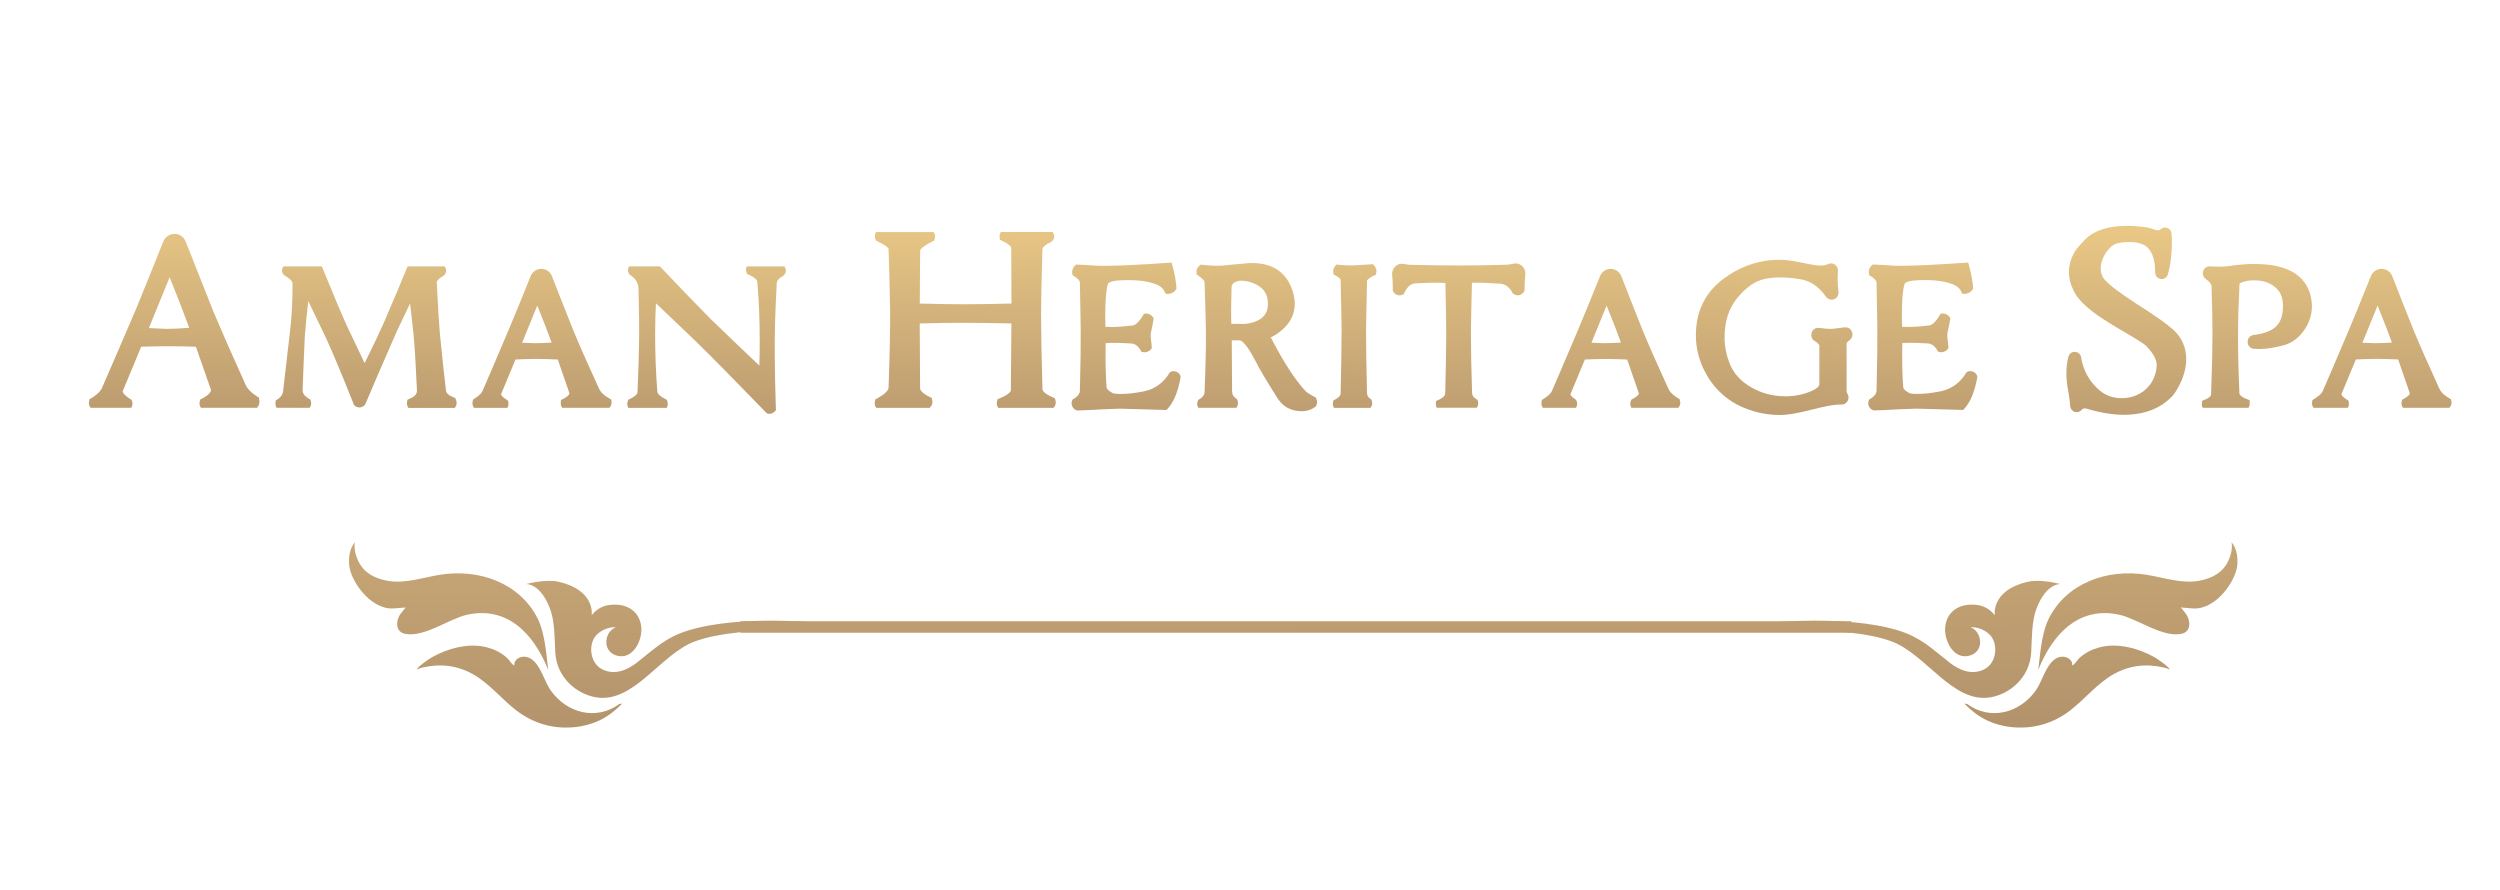 <?xml version="1.0" encoding="UTF-8"?>
<svg id="Layer_1" data-name="Layer 1" xmlns="http://www.w3.org/2000/svg" xmlns:xlink="http://www.w3.org/1999/xlink" viewBox="0 0 595.28 211.92">
  <defs>
    <style>
      .cls-1 {
        fill: url(#linear-gradient-12);
      }

      .cls-1, .cls-2, .cls-3, .cls-4, .cls-5, .cls-6, .cls-7, .cls-8, .cls-9, .cls-10, .cls-11, .cls-12, .cls-13, .cls-14, .cls-15, .cls-16, .cls-17, .cls-18, .cls-19, .cls-20, .cls-21, .cls-22, .cls-23 {
        stroke-width: 0px;
      }

      .cls-2 {
        fill: url(#linear-gradient);
      }

      .cls-3 {
        fill: url(#linear-gradient-6);
      }

      .cls-4 {
        fill: url(#linear-gradient-18);
      }

      .cls-4, .cls-8, .cls-11, .cls-14, .cls-18, .cls-20, .cls-23 {
        fill-rule: evenodd;
      }

      .cls-5 {
        fill: url(#linear-gradient-15);
      }

      .cls-6 {
        fill: url(#linear-gradient-11);
      }

      .cls-7 {
        fill: url(#linear-gradient-5);
      }

      .cls-24 {
        filter: url(#drop-shadow-3);
      }

      .cls-8 {
        fill: url(#linear-gradient-23);
      }

      .cls-9 {
        fill: url(#linear-gradient-13);
      }

      .cls-10 {
        fill: url(#linear-gradient-16);
      }

      .cls-11 {
        fill: url(#linear-gradient-17);
      }

      .cls-12 {
        fill: url(#linear-gradient-14);
      }

      .cls-13 {
        fill: url(#linear-gradient-2);
      }

      .cls-14 {
        fill: url(#linear-gradient-20);
      }

      .cls-15 {
        fill: url(#linear-gradient-7);
      }

      .cls-25 {
        filter: url(#drop-shadow-2);
      }

      .cls-16 {
        fill: url(#linear-gradient-3);
      }

      .cls-17 {
        fill: url(#linear-gradient-9);
      }

      .cls-18 {
        fill: url(#linear-gradient-19);
      }

      .cls-19 {
        fill: url(#linear-gradient-8);
      }

      .cls-20 {
        fill: url(#linear-gradient-22);
      }

      .cls-21 {
        fill: url(#linear-gradient-10);
      }

      .cls-22 {
        fill: url(#linear-gradient-4);
      }

      .cls-23 {
        fill: url(#linear-gradient-21);
      }
    </style>
    <filter id="drop-shadow-2" filterUnits="userSpaceOnUse">
      <feOffset dx="4.81" dy="4.81"/>
      <feGaussianBlur result="blur" stdDeviation="7.69"/>
      <feFlood flood-color="#010101" flood-opacity=".75"/>
      <feComposite in2="blur" operator="in"/>
      <feComposite in="SourceGraphic"/>
    </filter>
    <linearGradient id="linear-gradient" x1="501.14" y1="124.1" x2="501.75" y2="49.4" gradientUnits="userSpaceOnUse">
      <stop offset="0" stop-color="#a28263"/>
      <stop offset="1" stop-color="#e9c886"/>
    </linearGradient>
    <linearGradient id="linear-gradient-2" x1="417.26" y1="123.42" x2="417.86" y2="48.72" xlink:href="#linear-gradient"/>
    <linearGradient id="linear-gradient-3" x1="51.1" y1="120.44" x2="51.7" y2="45.74" xlink:href="#linear-gradient"/>
    <linearGradient id="linear-gradient-4" x1="36.45" y1="120.32" x2="37.06" y2="45.62" xlink:href="#linear-gradient"/>
    <linearGradient id="linear-gradient-5" x1="123.99" y1="121.03" x2="124.6" y2="46.33" xlink:href="#linear-gradient"/>
    <linearGradient id="linear-gradient-6" x1="532.22" y1="124.35" x2="532.83" y2="49.65" xlink:href="#linear-gradient"/>
    <linearGradient id="linear-gradient-7" x1="562.03" y1="124.59" x2="562.64" y2="49.89" xlink:href="#linear-gradient"/>
    <linearGradient id="linear-gradient-8" x1="378.48" y1="123.1" x2="379.09" y2="48.4" xlink:href="#linear-gradient"/>
    <linearGradient id="linear-gradient-9" x1="342.06" y1="122.8" x2="342.67" y2="48.1" xlink:href="#linear-gradient"/>
    <linearGradient id="linear-gradient-10" x1="317.28" y1="122.6" x2="317.89" y2="47.9" xlink:href="#linear-gradient"/>
    <linearGradient id="linear-gradient-11" x1="294.07" y1="122.41" x2="294.68" y2="47.71" xlink:href="#linear-gradient"/>
    <linearGradient id="linear-gradient-12" x1="452.67" y1="123.7" x2="453.28" y2="49" xlink:href="#linear-gradient"/>
    <linearGradient id="linear-gradient-13" x1="263" y1="122.16" x2="263.6" y2="47.46" xlink:href="#linear-gradient"/>
    <linearGradient id="linear-gradient-14" x1="82.1" y1="120.69" x2="82.71" y2="45.99" xlink:href="#linear-gradient"/>
    <linearGradient id="linear-gradient-15" x1="163" y1="121.35" x2="163.61" y2="46.65" xlink:href="#linear-gradient"/>
    <linearGradient id="linear-gradient-16" x1="224.65" y1="121.85" x2="225.25" y2="47.15" xlink:href="#linear-gradient"/>
    <filter id="drop-shadow-3" filterUnits="userSpaceOnUse">
      <feOffset dx="10.3" dy="10.3"/>
      <feGaussianBlur result="blur-2" stdDeviation="10.3"/>
      <feFlood flood-color="#010101" flood-opacity=".75"/>
      <feComposite in2="blur-2" operator="in"/>
      <feComposite in="SourceGraphic"/>
    </filter>
    <linearGradient id="linear-gradient-17" x1="482.12" y1="201.46" x2="481.21" y2="38.4" xlink:href="#linear-gradient"/>
    <linearGradient id="linear-gradient-18" x1="499.1" y1="201.37" x2="498.19" y2="38.3" xlink:href="#linear-gradient"/>
    <linearGradient id="linear-gradient-19" x1="439.4" y1="201.7" x2="438.49" y2="38.64" xlink:href="#linear-gradient"/>
    <linearGradient id="linear-gradient-20" x1="113.7" y1="203.52" x2="112.79" y2="40.46" xlink:href="#linear-gradient"/>
    <linearGradient id="linear-gradient-21" x1="96.91" y1="203.61" x2="96" y2="40.55" xlink:href="#linear-gradient"/>
    <linearGradient id="linear-gradient-22" x1="156.64" y1="203.28" x2="155.72" y2="40.22" xlink:href="#linear-gradient"/>
    <linearGradient id="linear-gradient-23" x1="298.6" y1="202.49" x2="297.69" y2="39.42" xlink:href="#linear-gradient"/>
  </defs>
  <g class="cls-25">
    <g>
      <path class="cls-2" d="m512.53,73.59c-1.31-1.22-4.14-3.22-8.65-6.09-3.86-2.49-6.41-4.42-7.58-5.76-.61-.7-.91-1.54-.91-2.56,0-1.33.43-2.61,1.32-3.91.84-1.22,1.75-1.95,2.7-2.15.9-.2,1.81-.3,2.71-.3,2.12,0,3.63.47,4.52,1.4,1.14,1.17,1.72,3.13,1.72,5.82,0,.81.57,1.47,1.35,1.58.78.11,1.49-.38,1.7-1.15.62-2.28.94-4.81.94-7.52,0-.77-.03-1.49-.09-2.15-.05-.6-.42-1.1-.96-1.33-.54-.22-1.15-.12-1.6.27-.31.27-.53.3-.68.3-.04,0-.3-.01-1.03-.25-.66-.22-1.16-.36-1.54-.44l-.1-.02c-1.66-.24-3.25-.36-4.73-.36-4.42,0-7.73,1.07-9.86,3.18-1.06,1.08-1.76,1.86-2.17,2.41-1.17,1.68-1.76,3.49-1.76,5.38,0,1.54.41,3.12,1.23,4.72.91,1.74,2.69,3.53,5.44,5.5,1.48,1.06,3.86,2.54,7.05,4.39,3.33,1.95,4.31,2.68,4.6,2.94,1.7,1.74,2.57,3.28,2.57,4.59,0,.41-.04.86-.12,1.29-.43,2.13-1.43,3.76-3.04,4.98-1.54,1.11-3.24,1.65-5.2,1.65s-3.68-.58-5.14-1.78c-2.03-1.7-3.43-3.84-4.15-6.36-.14-.51-.26-1.04-.34-1.56-.12-.74-.71-1.29-1.45-1.33-.74-.05-1.39.44-1.58,1.17-.34,1.3-.5,2.74-.48,4.26,0,1.06.16,2.46.5,4.28.21,1.14.35,2.21.41,3.19.04.64.46,1.19,1.06,1.39.59.2,1.23.02,1.65-.45.28-.33.52-.37.71-.37.12,0,.25,0,.38.03,3.27.99,6.29,1.49,8.97,1.49,4.85,0,8.73-1.49,11.53-4.44l.03-.03c.65-.74,1.29-1.78,1.95-3.19.89-1.9,1.34-3.79,1.34-5.61,0-2.81-1.08-5.21-3.21-7.12Z"/>
      <path class="cls-13" d="m434.43,73.13c-.88.11-1.87.24-2.99.37-.76.02-1.79-.05-3.06-.23h-.04c-.78-.11-1.51.34-1.77,1.11-.27.79.03,1.62.74,2.03.69.4,1.09.82,1.09,1.14v9.06c0,.56-.55,1.09-1.65,1.58-1.93.9-4.08,1.36-6.39,1.36-2.95,0-5.68-.7-8.1-2.09-2.6-1.47-4.32-3.39-5.27-5.84-.77-2-1.16-4.01-1.16-5.96,0-3.77.89-7.05,3.26-9.8,1.65-1.91,2.77-2.62,3.22-2.93,1.66-1.17,3.97-1.69,6.77-1.69,1.48,0,3.15.15,4.94.46,2.33.42,4.28,1.77,5.96,4.14.45.63,1.23.87,1.94.59.71-.28,1.14-1.02,1.03-1.79-.13-1.02-.2-2.06-.2-3.11,0-.61.03-1.21.08-1.77.06-.62-.22-1.22-.72-1.57-.49-.34-1.1-.38-1.63-.12-.48.24-1.09.36-1.82.36-.56,0-1.76-.12-4.3-.67-2.23-.49-3.99-.72-5.39-.72-4.9,0-9.44,1.55-13.51,4.61-4.28,3.25-6.46,7.74-6.46,13.36,0,2.92.68,5.77,2.04,8.49,2.12,4.13,5.31,7.1,9.49,8.82,2.67,1.12,5.56,1.68,8.58,1.68,1.71,0,4.16-.42,7.51-1.28,3.11-.8,5.33-1.21,6.6-1.21.13,0,.26,0,.38.01.63.04,1.2-.28,1.51-.82.33-.56.31-1.24-.03-1.79-.16-.26-.19-.39-.19-.39v-11.53c0-.11.15-.39.69-.79.63-.46.87-1.29.58-2.02-.28-.72-.98-1.14-1.73-1.04Z"/>
      <path class="cls-16" d="m50.8,92.28s-.1,0-.15,0h1.35c-.41-.01-.81-.02-1.2,0Z"/>
      <path class="cls-22" d="m56.92,90.26l-.12-.42-.37-.23c-.27-.17-.53-.35-.8-.55-.95-.71-1.6-1.46-1.96-2.25-3.32-7.35-5.9-13.21-7.66-17.41-2.76-6.92-4.97-12.52-6.58-16.64-.44-1.14-1.5-1.89-2.68-1.89h-.01c-1.18,0-2.24.73-2.69,1.87-2.61,6.56-4.78,11.93-6.43,15.94-3.75,8.74-6.49,15.11-8.17,18.94-.18.42-.67,1.12-1.94,2.01l-.18.12c-.12.07-.24.14-.37.22l-.38.22-.04.11-.16.11.09.09-.03.11c-.05.17-.08.34-.09.5,0,.44.14.86.42,1.18h9.68c.18-.27.28-.59.29-.92,0-.19-.02-.39-.09-.58l-.13-.39-.35-.22c-.19-.12-.36-.24-.53-.36-1.17-.85-1.23-1.33-1.23-1.41,0-.02,0-.06.02-.12l4.38-10.54c2.63-.08,4.77-.12,6.38-.12,1.7,0,3.93.04,6.64.12l3.57,10.19s.02.09.02.15c0,.47-.51,1.04-1.43,1.62-.19.12-.41.24-.66.37l-.47.24-.12.51c-.03.12-.04.24-.05.36,0,.41.12.8.36,1.11h7.56c.05,0,.11,0,.15,0,.38-.01.79,0,1.2,0h4.4c.39-.38.61-.91.61-1.45,0-.19-.03-.38-.09-.58Zm-22.09-16.76c-1.71-.06-3.11-.12-4.19-.19l4.94-12.1c1.89,4.66,3.45,8.69,4.67,12.04-2.2.17-4.02.25-5.41.25Z"/>
      <path class="cls-7" d="m140.76,90.34l-.54-.31c-.29-.16-.52-.31-.72-.44-.83-.58-1.4-1.21-1.7-1.91-2.68-5.85-4.74-10.53-6.12-13.89-2.1-5.26-3.79-9.56-5.04-12.79-.42-1.09-1.42-1.8-2.54-1.8-1.12,0-2.14.69-2.57,1.77-2.01,5.02-3.7,9.14-5,12.24-2.97,7.01-5.14,12.1-6.46,15.11-.19.42-.63.88-1.27,1.35-.12.09-.24.17-.38.26l-.05.04s-.08.05-.11.08l-.43.29-.1.43c-.03.14-.05.28-.05.42,0,.41.14.8.39,1.11h7.93c.17-.28.27-.59.27-.93,0-.09,0-.18-.02-.27l-.08-.51-.43-.28c-.24-.16-.43-.29-.58-.41-.45-.36-.64-.65-.67-.81l3.45-8.3c2.02-.09,3.66-.14,4.89-.14,1.32,0,3.06.05,5.18.14l2.79,8.09h0c-.06.25-.35.56-.8.88-.19.13-.42.27-.68.41l-.55.26-.05.62v.18c-.01.39.12.76.34,1.06h11.24c.32-.32.51-.76.51-1.24l-.04-.72Zm-18.26-13.43c-1.18-.04-2.18-.07-2.99-.11l3.61-8.85c1.37,3.37,2.52,6.32,3.42,8.81-1.63.1-2.98.15-4.04.15Z"/>
      <path class="cls-3" d="m545.57,66.63c-.86-5.7-5.43-8.59-13.6-8.59-1.83,0-3.8.16-5.84.48-1.3.18-2.88.22-4.7.09-.72-.04-1.36.38-1.61,1.06-.26.7-.03,1.47.57,1.92,1.23.9,1.39,1.46,1.39,1.65.15,4.8.23,8.6.23,11.29,0,3.6-.11,8.47-.33,14.49,0,.15-.01.55-.77,1-.2.12-.44.23-.71.34l-.64.26-.08.68c0,.06-.01.12-.01.18,0,.29.07.56.2.81h10.9c.19-.29.31-.63.31-.98l-.03-.84-.71-.27c-.14-.05-.27-.1-.37-.15-.14-.07-.27-.13-.39-.2-.6-.33-.95-.68-.96-.96-.25-6.06-.36-10.89-.33-14.37,0-2.8.12-6.77.36-11.83.11-.07.33-.2.76-.35.75-.26,1.65-.4,2.66-.4,1.9,0,3.49.45,4.72,1.36,1.51,1.07,2.23,2.66,2.2,4.83-.03,2.41-.67,4.06-1.98,5.08-1.05.87-2.73,1.45-5.01,1.74-.84.11-1.44.81-1.42,1.68.02.86.64,1.54,1.48,1.61.39.03.81.05,1.24.05,1.76,0,3.75-.31,5.93-.91,1.83-.5,3.42-1.66,4.72-3.45,1.29-1.78,1.94-3.76,1.94-5.89,0-.48-.04-.96-.13-1.43Z"/>
      <path class="cls-15" d="m578.89,90.82h0s-.08-.56-.08-.56l-.48-.28c-.26-.15-.48-.29-.66-.42-.81-.57-1.37-1.2-1.67-1.89-2.68-5.85-4.74-10.53-6.12-13.89-2.09-5.25-3.79-9.54-5.04-12.78-.42-1.09-1.42-1.8-2.55-1.8h-.02c-1.12,0-2.13.7-2.56,1.78-2.02,5.03-3.7,9.14-4.99,12.23-2.97,7.02-5.15,12.11-6.46,15.11-.2.44-.67.93-1.36,1.41-.1.07-.19.13-.29.2l-.05.04c-.07.05-.14.09-.21.14l-.55.36-.07.51c-.01.08-.02.17-.02.25,0,.39.13.75.36,1.06h8.16c.17-.27.27-.59.27-.92,0-.09,0-.18-.02-.26l-.08-.52-.44-.28c-.24-.15-.43-.29-.58-.41-.55-.44-.66-.72-.68-.82l3.45-8.3c2.02-.09,3.66-.14,4.89-.14,1.32,0,3.06.05,5.18.14l2.79,8.09h0c-.06.25-.33.55-.77.86-.18.12-.38.25-.61.38l-.48.26-.1.54c-.02.11-.03.21-.03.32,0,.39.13.76.36,1.06h11.04c.32-.32.51-.77.51-1.23,0-.08,0-.16-.02-.24Zm-18.19-13.91c-1.18-.04-2.18-.07-2.99-.11l3.61-8.85c1.37,3.37,2.52,6.32,3.42,8.81-1.63.1-2.98.15-4.04.15Z"/>
      <path class="cls-19" d="m395.23,90.69l-.11-.48-.42-.25c-.22-.13-.43-.26-.6-.38-.81-.57-1.37-1.2-1.67-1.89-2.68-5.84-4.74-10.52-6.12-13.89-2.09-5.25-3.79-9.55-5.04-12.79-.42-1.09-1.42-1.79-2.54-1.8h-.02c-1.12,0-2.12.69-2.55,1.77-2.01,5.01-3.69,9.14-5,12.25-2.97,7.02-5.15,12.11-6.46,15.11-.2.43-.66.92-1.31,1.38l-1.02.68-.1.43c-.03.14-.05.28-.05.41,0,.39.13.75.36,1.06h7.87c.17-.28.28-.59.28-.93,0-.22-.04-.44-.12-.64l-.13-.33-.29-.2c-.15-.1-.29-.21-.42-.31-.44-.36-.62-.64-.65-.79l3.45-8.3c2.02-.09,3.66-.14,4.89-.14,1.32,0,3.06.05,5.19.14l2.79,8.09h0c-.06.27-.39.61-.9.94-.16.11-.34.21-.53.32l-.38.2-.15.4c-.07.2-.11.4-.11.61,0,.33.1.65.27.93h11.17c.31-.32.49-.75.49-1.21,0-.13-.01-.26-.05-.39Zm-18.11-13.78c-1.18-.04-2.18-.07-2.99-.11l3.61-8.85c1.37,3.37,2.52,6.32,3.42,8.81-1.63.1-2.98.15-4.04.15Z"/>
      <path class="cls-17" d="m355.66,57.97h0c-.72.16-1.36.24-1.92.26-4.02.12-7.81.17-11.26.17-3.87,0-7.88-.06-11.91-.17-.41-.07-.79-.13-1.12-.2-.72-.14-1.45.06-2,.57-.56.52-.85,1.29-.77,2.07.09.8.14,1.75.15,2.82v.15c0,.16,0,.31,0,.48v.32l.17.27c.41.67,1.23.99,1.99.71l.44-.16.2-.43c.1-.21.2-.4.31-.58.65-1.07,1.42-1.58,2.48-1.6,2.46-.14,4.78-.17,6.93-.1.14,5.24.2,9.27.2,11.98,0,3.4-.08,8.2-.23,14.27,0,.31-.1.73-.85,1.2-.07.04-.14.09-.22.13l-.08.05c-.1.07-.24.14-.41.21l-.64.29-.03.65v.12c0,.29.07.57.2.83h9.54c.22-.3.34-.66.34-1.03,0-.12-.01-.24-.04-.35l-.1-.49-.42-.26c-.17-.1-.31-.21-.41-.31-.32-.31-.47-.69-.49-1.19-.18-5.7-.28-10.44-.28-14.07.03-2.96.11-7.02.25-12.08,1.65-.03,3.76.04,6.31.21h.08c1.25,0,2.22.57,3.03,1.79.01.02.02.03.03.05.04.07.08.14.12.21l.15.26.18.14c.3.23.65.35,1.01.35.63,0,1.2-.36,1.5-.93l.12-.24v-.27c0-.18,0-.36,0-.54.02-1.07.08-2.05.18-2.9.09-.8-.2-1.59-.78-2.12-.56-.51-1.29-.71-2.01-.55Z"/>
      <path class="cls-21" d="m322.14,58.1l-4.27.26c-.86.05-1.86.04-2.97-.05h-.17c-.23-.03-.46-.05-.7-.07l-.63-.07-.39.5c-.23.31-.36.69-.36,1.07,0,.06,0,.13.01.17l.06.61.53.29c.24.13.45.26.63.39.33.25.53.49.53.66.12,5.02.2,8.99.23,11.8,0,3.63-.08,8.73-.23,15.19,0,.27-.08.63-.66,1.06-.13.09-.24.17-.36.23l-.05.03c-.05.03-.11.06-.19.11l-.47.26-.1.53c-.02.11-.03.22-.03.33,0,.32.1.63.26.9h8.72c.25-.31.4-.7.4-1.11,0-.15-.02-.29-.06-.44l-.1-.4-.34-.24c-.13-.09-.24-.19-.32-.28-.28-.3-.41-.66-.42-1.14-.15-6.26-.23-11.26-.23-14.84.09-5.46.17-9.42.23-11.75,0-.17.25-.5.9-.9.12-.07.25-.15.39-.22.09-.05.19-.1.29-.14l.54-.25.1-.59c.02-.1.03-.2.03-.3,0-.42-.15-.83-.43-1.15l-.37-.42Z"/>
      <path class="cls-6" d="m308.64,90.18l-.17-.37-.37-.17c-.15-.07-.32-.16-.51-.27-.4-.23-.87-.53-1.4-.91-2.57-2.73-5.4-7.08-8.41-12.94.87-.38,1.76-.97,2.65-1.75,2.03-1.71,3.06-3.83,3.06-6.28,0-.78-.11-1.57-.32-2.33-1.24-4.79-4.62-7.33-9.78-7.33-.33,0-.69,0-1.09.03-.16,0-.4.02-.66.08-.3.01-1,.06-2.97.25h-.04c-1.56.21-2.87.3-3.9.27-.65,0-1.47-.05-2.44-.14-.23-.02-.47-.05-.72-.07l-.46-.05-.36.29c-.42.33-.66.83-.66,1.37,0,.05,0,.1,0,.15l.04.51.43.31c.11.08.22.16.36.27.09.07.18.14.26.21.61.51.83.9.83,1.08v.05c.09,2.33.2,6.13.33,11.59.03,3.49-.08,8.38-.33,14.55,0,.31-.09.79-.74,1.32-.14.12-.29.22-.44.32l-.36.22-.13.41c-.05.17-.08.35-.08.52,0,.33.1.65.27.92h9.04c.25-.31.4-.69.4-1.1,0-.22-.04-.44-.12-.64l-.12-.32-.28-.2c-.1-.07-.2-.16-.3-.25-.39-.38-.58-.82-.58-1.39l-.08-12.17h1.95s1.15.05,3.48,4.53c1.25,2.44,3.08,5.53,5.42,9.17.65,1.05,1.45,1.84,2.42,2.37.98.54,2.12.81,3.41.81.89,0,1.71-.19,2.44-.56.14-.07.28-.16.42-.25.09-.06.18-.12.28-.19l.24-.18.12-.27c.1-.23.15-.47.15-.71,0-.26-.06-.52-.17-.76Zm-16.68-17.89c-.23.03-1.01.06-3.58.01-.07-1.97-.05-4.86.05-8.62,0-.6.25-.99.82-1.3.6-.3,1.26-.41,2.06-.33,1.1.09,2.16.42,3.17.98,1.68.93,2.53,2.26,2.6,4.07.1,1.89-.33,4.49-5.12,5.19Z"/>
      <path class="cls-1" d="m464.39,83.54c-.37,0-.7.12-.98.32-.11.19-.23.38-.37.59h0c-.09.14-.19.27-.29.41,0,.01-.02.03-.03.04-1.4,1.84-3.17,2.97-5.42,3.46-2.07.42-3.97.63-5.64.63-1.37,0-1.77-.18-1.85-.22-.89-.46-1.41-.96-1.44-1.37-.21-2.55-.29-6.08-.22-10.51,1.46-.12,3.36-.09,5.67.06h.05s.05,0,.05,0c.58,0,1.07.13,1.5.42.28.19.54.45.77.78h0c.15.2.28.42.4.66l.05.1c.24.1.49.15.77.15.74,0,1.38-.4,1.73-.99l-.08-.98s0,0,0,0l-.05-.55h-.02c0-.07-.01-.13-.02-.19-.03-.24-.05-.46-.07-.67-.03-.42-.04-.81-.01-1.13.08-.33.17-.73.26-1.2.05-.24.1-.48.15-.75h0s.09-.49.09-.49c0-.02,0-.05.01-.08l.19-1.03c-.32-.69-1.02-1.16-1.82-1.16-.18,0-.34.03-.51.07l-.18.31c-.17.28-.33.54-.5.78h0s-.05.07-.05.07c-.26.37-.52.67-.77.92-.46.45-.89.69-1.27.7h-.1c-1.79.23-3.47.35-5,.35-.47,0-.9-.01-1.29-.04-.11-3.87-.01-6.8.28-8.75.16-1.2.37-1.56.43-1.64.17-.16.7-.5,2.18-.64,3.82-.27,6.9.03,9.16.9.18.07.34.15.5.23.6.3,1.05.69,1.36,1.18h0c.08.14.16.28.22.43l.15.37c.18.05.38.08.58.08.9,0,1.67-.52,2.06-1.26l-.06-.74-.04-.53h-.02c-.05-.44-.12-.9-.2-1.37-.15-.83-.35-1.72-.61-2.67l-.25-.89-.92.06c-6.78.48-11.97.72-15.42.72-.92,0-1.66-.03-2.2-.09h-.06c-.47-.03-1.02-.07-1.63-.1-.26-.01-.53-.03-.82-.04h0s-.55-.03-.55-.03c-.02,0-.03,0-.05,0l-1.05-.05c-.58.38-.97,1.04-.97,1.79,0,.3.06.58.17.84l.48.25c.08.05.15.1.22.15h0c.3.22.64.51.83.85.09.16.15.32.15.49.06,2.18.12,5.8.19,10.76.03,3.57-.03,8.57-.19,14.86,0,.3-.07.72-.49,1.2-.13.15-.29.3-.49.46-.15.12-.33.23-.52.35l-.26.15c-.13.26-.22.54-.22.85,0,.44.16.84.41,1.15.23.28.53.49.88.6l1.13-.04h0s.12,0,.12,0l2.2-.09c1.37-.1,3.65-.2,6.76-.3l10.55.3.54.03.36-.4s.05-.06.08-.09c1.2-1.36,2.08-3.35,2.68-6.05,0-.04.02-.08.03-.12h.01s.09-.48.09-.48c0,0,0,0,0-.01l.15-.77c-.17-.76-.84-1.33-1.65-1.33Z"/>
      <path class="cls-9" d="m274.7,83.55c-.37,0-.7.12-.98.32-.11.19-.23.38-.37.59h0c-.09.14-.19.27-.29.41,0,.01-.02.03-.03.04-1.4,1.84-3.17,2.97-5.42,3.46-2.07.42-3.97.63-5.64.63-1.37,0-1.77-.18-1.85-.22-.89-.46-1.41-.96-1.44-1.37-.21-2.55-.29-6.08-.22-10.51,1.46-.12,3.36-.09,5.67.06h.05s.05,0,.05,0c.58,0,1.07.13,1.5.42.28.19.54.45.77.78h0c.15.2.28.42.4.66l.05.1c.24.1.49.15.77.15.74,0,1.38-.4,1.73-.99l-.08-.98s0,0,0,0l-.05-.55h-.02c0-.07-.01-.13-.02-.19-.03-.24-.05-.46-.07-.67-.03-.42-.04-.81-.01-1.13.08-.33.17-.73.26-1.2.05-.24.1-.48.15-.75h0s.09-.49.09-.49c0-.02,0-.05.01-.08l.19-1.03c-.32-.69-1.02-1.16-1.82-1.16-.18,0-.34.03-.51.07l-.18.31c-.17.28-.33.54-.5.78h0s-.05.07-.05.07c-.26.37-.52.67-.77.92-.46.45-.89.69-1.27.7h-.1c-1.79.23-3.47.35-5,.35-.47,0-.9-.01-1.29-.04-.11-3.87-.01-6.8.28-8.75.16-1.2.37-1.56.43-1.64.17-.16.7-.5,2.18-.64,3.82-.27,6.9.03,9.16.9.18.07.34.15.5.23.6.3,1.05.69,1.36,1.18h0c.08.14.16.28.22.43l.15.37c.19.05.38.08.58.08.9,0,1.67-.52,2.06-1.26l-.06-.74-.04-.53h-.02c-.05-.44-.12-.9-.2-1.37-.15-.83-.35-1.72-.61-2.67l-.25-.89-.92.06c-6.78.48-11.97.72-15.42.72-.92,0-1.66-.03-2.2-.09h-.06c-.47-.03-1.02-.07-1.63-.1-.26-.01-.53-.03-.82-.04h0s-.55-.03-.55-.03c-.02,0-.03,0-.05,0l-1.05-.05c-.58.38-.97,1.04-.97,1.79,0,.3.06.58.17.84l.48.25c.08.05.15.1.22.15h0c.3.22.64.51.83.85.09.16.15.32.15.49.06,2.18.12,5.8.19,10.76.03,3.57-.03,8.57-.19,14.86,0,.3-.07.72-.49,1.2-.13.15-.29.3-.49.46-.15.12-.33.23-.52.35l-.26.15c-.13.26-.22.54-.22.85,0,.43.15.83.4,1.14.23.28.53.5.89.61l1.13-.04h0s.12,0,.12,0l2.2-.09c1.37-.1,3.65-.2,6.76-.3l10.55.3.54.03.36-.4s.06-.07.08-.1c1.19-1.36,2.07-3.35,2.67-6.04,0-.04.02-.08.03-.12h.01s.09-.48.09-.48c0,0,0,0,0-.01l.15-.77c-.17-.76-.84-1.33-1.65-1.33Z"/>
      <path class="cls-12" d="m103.59,89.96l-.53-.22c-.16-.07-.32-.14-.46-.21-1.15-.59-1.2-1.18-1.22-1.37v-.04c-.36-2.83-.86-7.52-1.49-13.94-.22-2.83-.45-6.8-.7-11.82-.02-.2.28-.73,1.5-1.45.59-.35.86-1.05.67-1.72-.06-.22-.17-.41-.3-.57h-8.82l-.09.23c-1.11,2.74-3,7.23-5.62,13.33-1.08,2.39-2.59,5.57-4.51,9.48-1.05-2.17-2.46-5.12-4.25-8.93-1.48-3.3-3.45-7.97-5.85-13.88l-.09-.23h-9.14c-.13.15-.23.33-.28.53-.19.66.08,1.37.67,1.72,1.71,1.01,1.76,1.62,1.76,1.73v.03s0,.04,0,.04c.03,4.38-.2,8.5-.69,12.28-.39,3.22-.9,7.7-1.54,13.34-.06.62-.33,1.13-.82,1.58-.07.06-.13.12-.21.18-.1.07-.2.15-.3.22l-.44.29-.06.53c-.04.33.01.66.15.96.04.09.1.17.15.25h7.85c.23-.3.36-.68.36-1.07,0-.13-.02-.26-.05-.4l-.11-.47-.41-.25c-.19-.12-.37-.24-.53-.37-.88-.69-.96-1.25-.94-1.62.08-2.61.26-6.98.53-12.94.16-2.14.44-4.92.82-8.3,1.12,2.29,2.53,5.21,4.2,8.74,1.68,3.68,3.82,8.8,6.38,15.22l.31.79.21.18c.3.26.69.4,1.08.4.46,0,.9-.19,1.22-.53l.14-.15.24-.57c1.6-3.82,4.11-9.61,7.44-17.19.78-1.67,1.79-3.79,3.02-6.32.23,1.99.5,4.45.83,7.41.29,3.19.56,7.67.81,13.3.02.44-.07,1.02-1.01,1.6-.2.12-.42.24-.67.34l-.58.25-.1.62c-.02.09-.02.19-.02.29,0,.38.13.75.36,1.06h11c.05-.05.1-.1.14-.16.37-.51.43-1.19.17-1.77l-.18-.4Z"/>
      <path class="cls-5" d="m181.93,58.62h-8.93l-.03.08c-.09.22-.14.45-.14.69,0,.18.03.36.09.54l.15.48.46.21c.25.11.45.21.62.31l.04.02c.48.27,1.3.79,1.32,1.33v.06c.39,4.2.58,8.94.58,14.09,0,1.94-.03,3.88-.09,5.81-2.73-2.57-6.57-6.25-11.47-10.97-2.97-2.98-7.07-7.24-12.2-12.65h-7.31c-.1.13-.18.29-.23.45-.2.65.03,1.33.59,1.7.17.11.33.23.46.34.9.78,1.35,1.68,1.38,2.76.15,5.38.2,9.67.14,12.75-.03,2.9-.16,6.95-.37,12.02-.02.32-.45.76-1.16,1.19-.19.11-.4.23-.62.33l-.44.22-.14.47c-.05.17-.08.35-.08.52,0,.33.09.65.26.93h9.13c.17-.27.26-.59.26-.93,0-.19-.03-.37-.09-.56l-.15-.44-.41-.21c-.12-.06-.23-.12-.34-.19l-.04-.02s-.09-.05-.14-.08l-.09-.05c-.82-.49-1.24-.98-1.24-1.46v-.09c-.34-4.26-.51-8.76-.51-13.38,0-2.64.06-5.15.18-7.49,2.27,2.15,5.42,5.16,9.42,8.98,3.91,3.83,9.19,9.18,15.72,15.92.18.18.35.36.53.55l.78.79.38.06c.07,0,.14.02.21.02.45,0,.88-.18,1.2-.51l.34-.35-.02-.55-.03-.81c-.25-8.19-.31-14.74-.16-19.47.06-2.23.19-5.4.4-9.42.03-.59.5-1.16,1.41-1.68.61-.35.89-1.07.69-1.75-.06-.21-.17-.39-.3-.54Z"/>
      <path class="cls-10" d="m246.37,90l-.51-.21c-.25-.1-.44-.19-.62-.28-.03-.02-.06-.03-.08-.04-1.1-.54-1.74-1.13-1.75-1.62-.22-7.73-.33-13.88-.33-18.26.03-3.62.14-8.67.32-14.98.03-.55.72-1.18,1.95-1.76.65-.31.99-1.04.81-1.74-.07-.26-.2-.49-.37-.67h-12.27c-.21.29-.32.64-.32,1.01,0,.07,0,.13.01.2l.07.65.59.27c.29.13.54.26.76.38.86.49,1.36.98,1.36,1.37l.04,13.15c-4.86.11-8.77.17-11.64.17-2.33,0-5.76-.06-10.19-.17l.09-12.71c.03-.08.3-.66,2.22-1.71.22-.12.45-.24.69-.36l.44-.22.14-.48c.05-.17.07-.33.07-.49,0-.35-.11-.7-.3-.99l-.04-.06h-13.71l-.04.06c-.17.28-.26.6-.26.92,0,.19.03.39.1.58l.16.46.44.2c.23.11.45.22.67.34.1.05.19.1.3.16,1.43.8,1.6,1.24,1.6,1.24h0s0,.05,0,.05c.12,2.96.25,7.89.37,14.65.03,4.41-.09,10.59-.37,18.35v.04c0,.27-.2,1.02-2.04,2.16-.21.13-.43.26-.66.38l-.44.24-.12.49c-.13.55,0,1.12.34,1.53h12.66l.05-.05.08-.05.11-.12c.41-.43.56-1.05.41-1.64l-.13-.52-.49-.23c-.17-.08-.32-.16-.48-.24-.03-.01-.05-.03-.08-.04l-.1-.06c-1.02-.59-1.58-1.19-1.6-1.66l-.09-15.49c4.08-.1,7.36-.15,9.78-.15,3.28,0,7.34.05,12.05.15l-.13,15.91c0,.33-.49.92-1.85,1.57-.24.12-.5.23-.78.34l-.56.23-.13.59c-.03.12-.04.25-.04.37,0,.4.13.78.37,1.09h13.15l.07-.08c.3-.32.46-.75.46-1.19,0-.17-.02-.33-.07-.5l-.15-.53Z"/>
    </g>
  </g>
  <g class="cls-24">
    <g>
      <g>
        <path class="cls-11" d="m457.44,157.25c1.55,1.59,3.41,3.05,5.42,4,1.74.82,3.67,1.34,5.58,1.56,5.15.6,10.08-.77,14.17-3.93,3.63-2.8,6.42-6.45,10.47-8.71,2.64-1.47,5.67-2.19,8.7-1.99,1.01.07,2.06.21,3.05.44.32.07.63.16.94.26.16.05.51.34.49.16-.06-.54-2.9-2.49-3.5-2.82-3.73-2.12-8.81-3.52-13.06-2.4-1.83.48-3.35,1.22-4.78,2.47-.57.49-1.07,1.44-1.68,1.82-.2.13-.11-.47-.2-.69-.16-.42-.46-.74-.85-.98-1.07-.64-2.37-.42-3.31.31-2.15,1.65-2.9,5.17-4.45,7.37-3.78,5.34-10.82,7.27-16.35,3.19"/>
        <path class="cls-4" d="m475.01,149.25c3.66-9.14,10.1-15.25,19.42-13.15,4.12.92,10.29,5.49,14.74,4.51,2.22-.49,2.19-2.97,1.14-4.59-.26-.41-1.34-1.68-1.34-1.68,0,0,2.5.24,3.15.25,5.41.11,10.01-6.68,10.31-10.37.31-3.86-1.39-5.39-1.39-5.39,0,0,.5,1.77-.77,4.44-1.34,2.81-3.79,4.11-6.88,4.71-4.11.79-8.59-.79-12.62-1.43-9.39-1.51-19.03,2.07-23.2,10.39-1.95,3.89-2.15,9.71-2.55,12.31h0Z"/>
        <path class="cls-18" d="m397.75,139.52c6.7-.23,9.61-.69,20.77-.03,6.41.38,15.71.68,21.76,3,8.07,3.09,14.4,14.71,23.31,13.26,4.64-.75,9.42-4.68,9.76-10.68.19-3.3.08-7.42,1.3-10.56,2.32-5.98,5.64-5.74,5.64-5.74,0,0-4.62-1.27-7.76-.54-8.83,2.03-7.85,7.99-7.85,7.99,0,0-1.31-2-3.91-2.42-3.89-.64-7.42,1.03-7.89,5.13-.37,3.21,2.05,8.15,6.02,6.82,1.76-.59,2.35-2.07,2.29-3.27-.12-2.7-2.25-3.41-2.25-3.41,0,0,2.27-.28,4.38,1.61,2.28,2.03,1.96,6.87-1.18,8.41-2.91,1.43-5.86.24-8.28-1.66-4.23-3.33-6.83-5.98-12.15-7.61-12.98-3.96-33.53-2.04-43.97-.3h0Z"/>
      </g>
      <g>
        <path class="cls-14" d="m137.84,157.25c-1.55,1.59-3.41,3.05-5.42,4-1.74.82-3.67,1.34-5.58,1.56-5.15.6-10.08-.77-14.17-3.93-3.63-2.8-6.42-6.45-10.47-8.71-2.64-1.47-5.67-2.19-8.7-1.99-1.01.07-2.06.21-3.05.44-.32.07-.63.16-.94.26-.16.05-.51.34-.49.16.06-.54,2.9-2.49,3.5-2.82,3.73-2.12,8.81-3.52,13.06-2.4,1.83.48,3.35,1.22,4.78,2.47.57.49,1.07,1.44,1.68,1.82.2.13.11-.47.2-.69.16-.42.46-.74.85-.98,1.07-.64,2.37-.42,3.31.31,2.15,1.65,2.9,5.17,4.45,7.37,3.78,5.34,10.82,7.27,16.35,3.19"/>
        <path class="cls-23" d="m120.26,149.25c-3.66-9.14-10.1-15.25-19.42-13.15-4.12.92-10.29,5.49-14.74,4.51-2.22-.49-2.19-2.97-1.14-4.59.26-.41,1.34-1.68,1.34-1.68,0,0-2.5.24-3.15.25-5.41.11-10.01-6.68-10.31-10.37-.31-3.86,1.39-5.39,1.39-5.39,0,0-.5,1.77.77,4.44,1.34,2.81,3.79,4.11,6.88,4.71,4.11.79,8.59-.79,12.62-1.43,9.39-1.51,19.03,2.07,23.2,10.39,1.95,3.89,2.15,9.71,2.55,12.31h0Z"/>
        <path class="cls-20" d="m197.52,139.52c-6.7-.23-9.61-.69-20.77-.03-6.41.38-15.71.68-21.76,3-8.07,3.09-14.4,14.71-23.31,13.26-4.64-.75-9.42-4.68-9.76-10.68-.19-3.3-.08-7.42-1.3-10.56-2.32-5.98-5.64-5.74-5.64-5.74,0,0,4.62-1.27,7.76-.54,8.83,2.03,7.85,7.99,7.85,7.99,0,0,1.31-2,3.91-2.42,3.89-.64,7.42,1.03,7.89,5.13.37,3.21-2.05,8.15-6.02,6.82-1.76-.59-2.35-2.07-2.29-3.27.12-2.7,2.25-3.41,2.25-3.41,0,0-2.27-.28-4.38,1.61-2.28,2.03-1.96,6.87,1.18,8.41,2.91,1.43,5.86.24,8.28-1.66,4.23-3.33,6.83-5.98,12.15-7.61,12.98-3.96,33.53-2.04,43.97-.3h0Z"/>
      </g>
      <polygon class="cls-8" points="430.51 140.36 165.98 140.36 165.98 137.63 430.51 137.63 430.51 140.36 430.51 140.36"/>
    </g>
  </g>
</svg>